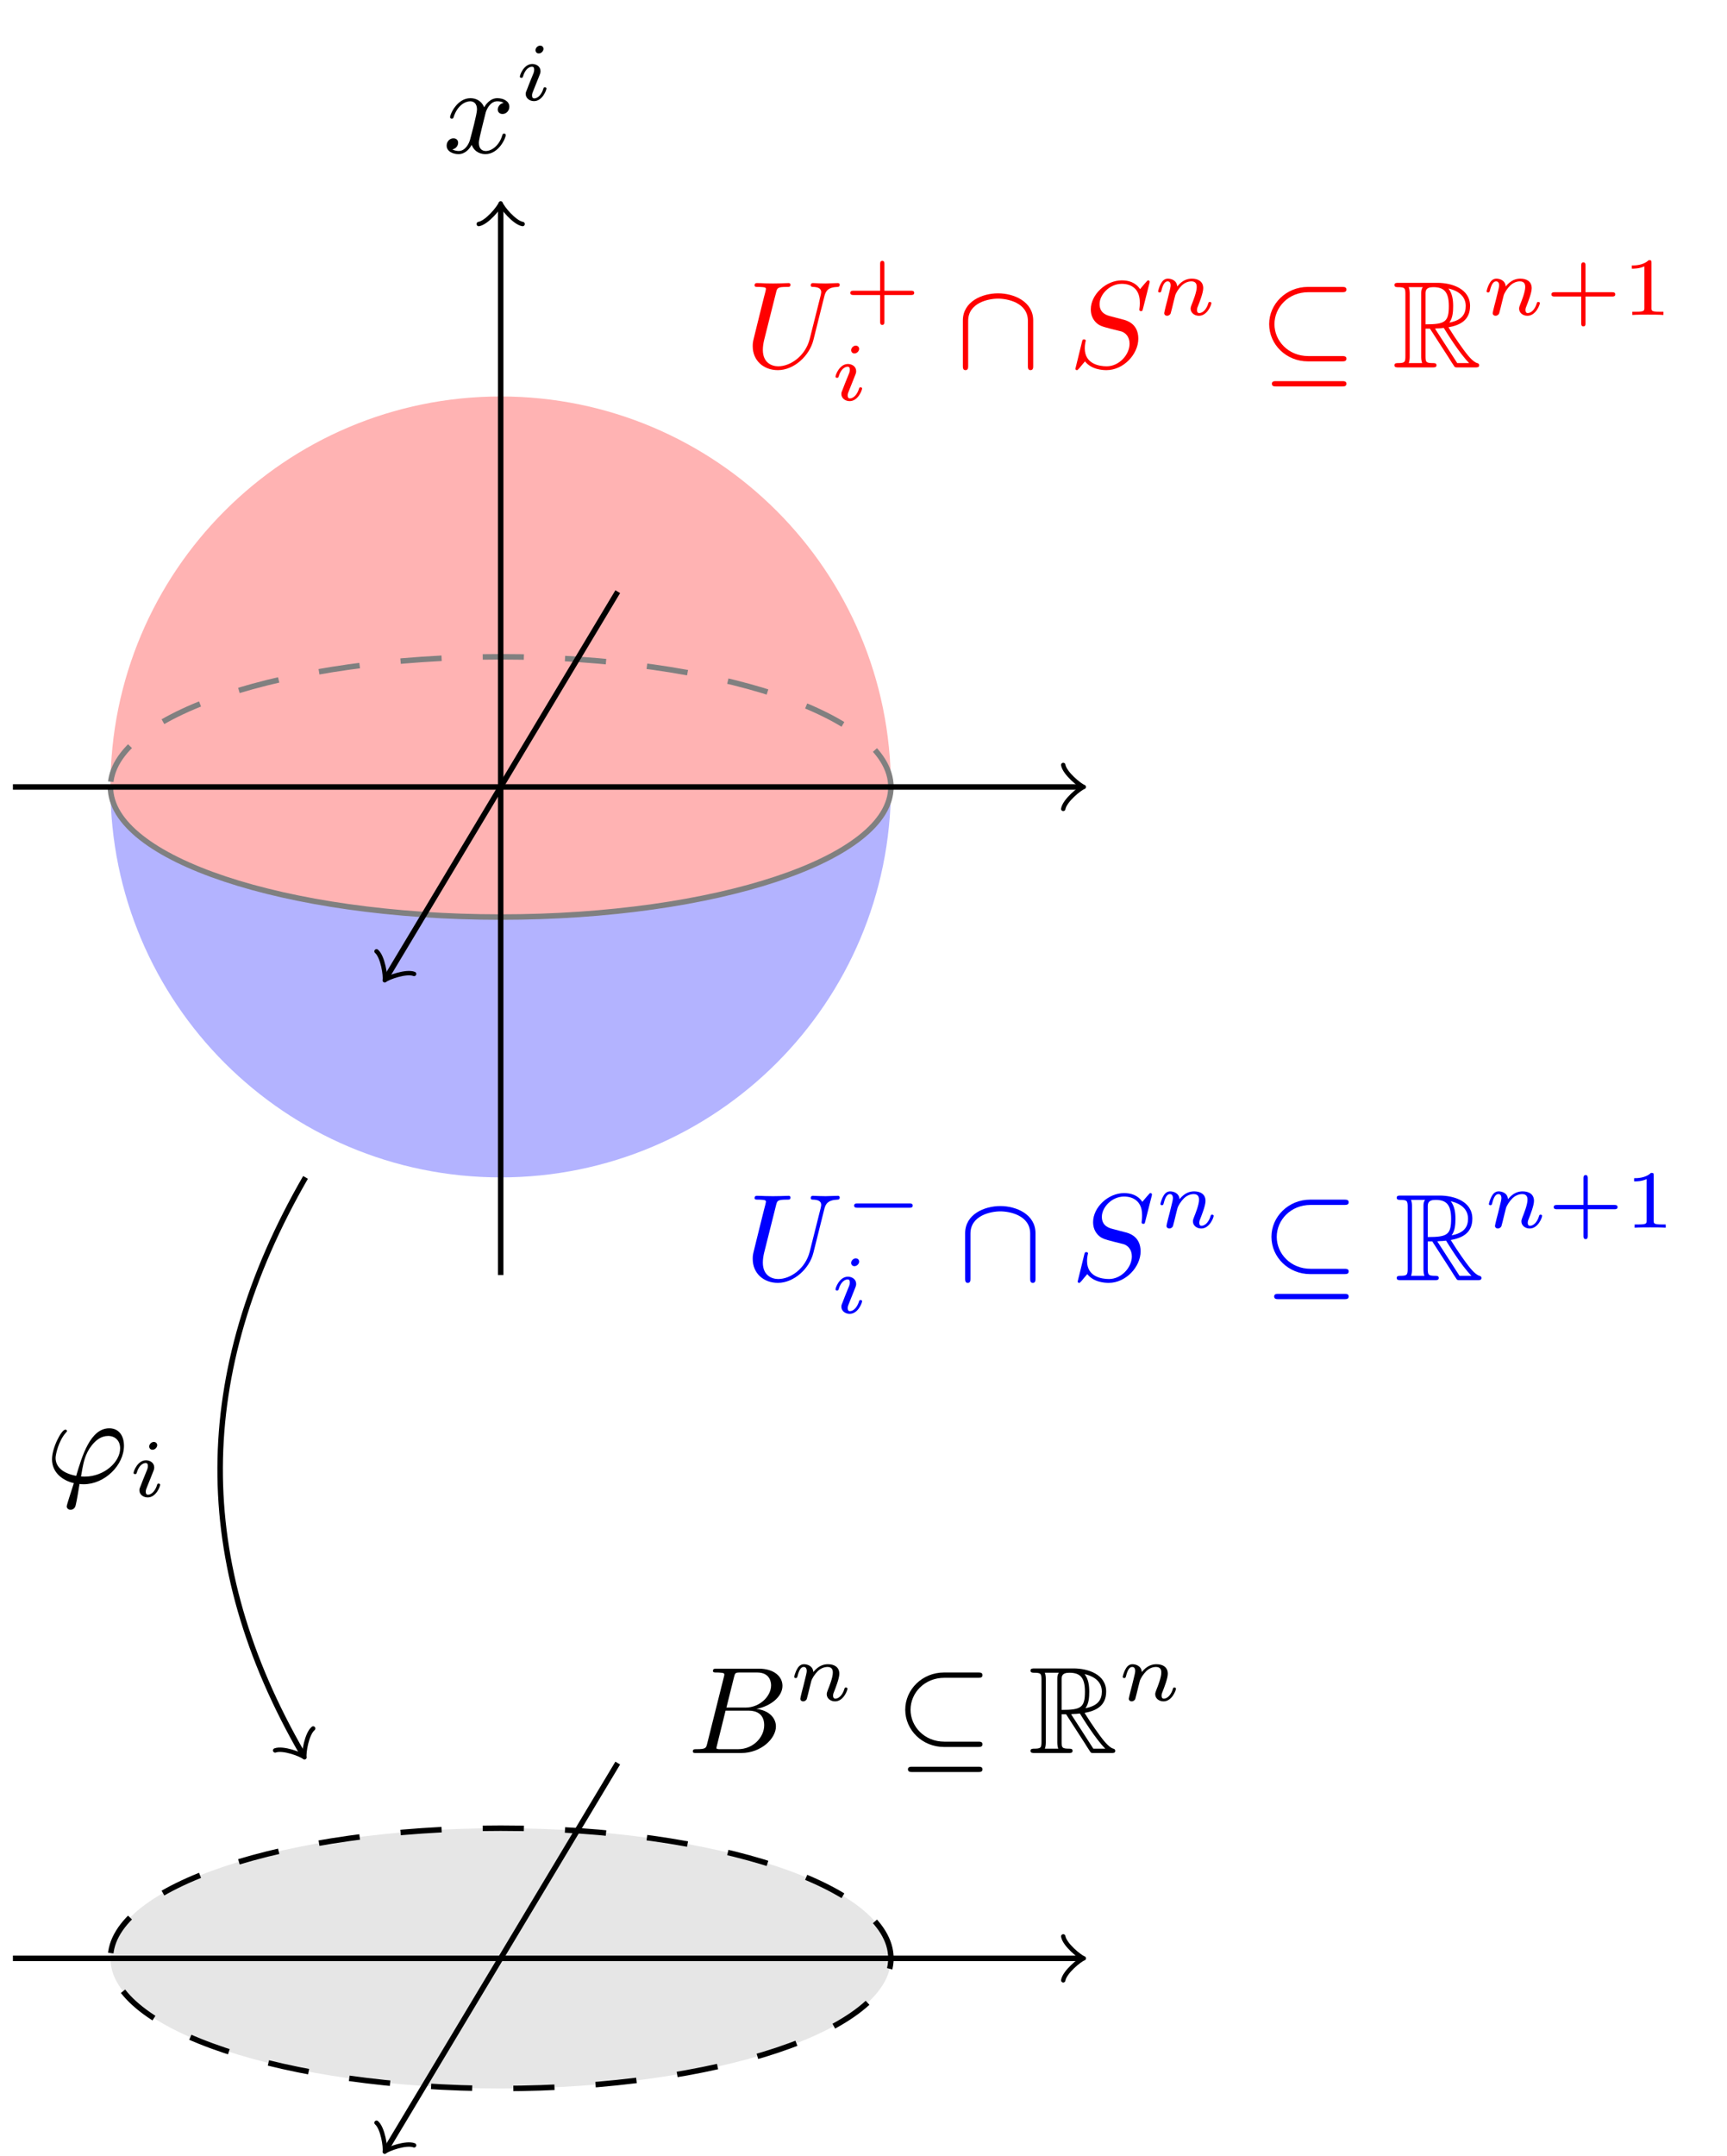 <?xml version='1.0' encoding='UTF-8'?>
<!-- This file was generated by dvisvgm 2.11.1 -->
<svg version='1.1' xmlns='http://www.w3.org/2000/svg' xmlns:xlink='http://www.w3.org/1999/xlink' width='125.456pt' height='156.541pt' viewBox='0 -156.541 125.456 156.541'>
<g id='page1'>
<g transform='matrix(1 0 0 -1 0 0)'>
<path d='M64.719 99.41C64.719 94.195 52.027 89.965 36.371 89.965C20.715 89.965 8.023 94.195 8.023 99.41C8.023 115.066 20.715 127.758 36.371 127.758C52.027 127.758 64.719 115.066 64.719 99.41' fill='#ffb3b3'/>
<path d='M64.719 99.41C64.719 94.195 52.027 89.965 36.371 89.965C20.715 89.965 8.023 94.195 8.023 99.41C8.023 83.758 20.715 71.066 36.371 71.066C52.027 71.066 64.719 83.758 64.719 99.41' fill='#b3b3ff'/>
<path d='M64.719 99.41C64.719 104.629 52.027 108.859 36.371 108.859C20.715 108.859 8.023 104.629 8.023 99.41' stroke='#808080' fill='none' stroke-width='.399' stroke-miterlimit='10' stroke-dasharray='2.989,2.989'/>
<path d='M64.719 99.41C64.719 94.195 52.027 89.965 36.371 89.965C20.715 89.965 8.023 94.195 8.023 99.41' stroke='#808080' fill='none' stroke-width='.399' stroke-miterlimit='10'/>
<path d='M.938 99.41H78.434' stroke='#000' fill='none' stroke-width='.399' stroke-miterlimit='10'/>
<path d='M77.238 101.008C77.336 100.41 78.434 99.512 78.73 99.41C78.434 99.312 77.336 98.414 77.238 97.816' stroke='#000' fill='none' stroke-width='.319' stroke-miterlimit='10' stroke-linecap='round' stroke-linejoin='round'/>
<path d='M36.371 63.977V141.473' stroke='#000' fill='none' stroke-width='.399' stroke-miterlimit='10'/>
<path d='M34.777 140.277C35.375 140.379 36.27 141.473 36.371 141.774C36.469 141.473 37.367 140.379 37.965 140.277' stroke='#000' fill='none' stroke-width='.319' stroke-miterlimit='10' stroke-linecap='round' stroke-linejoin='round'/>
<path d='M36.588 149.073C36.256 149.01 36.157 148.723 36.157 148.589C36.157 148.418 36.283 148.266 36.507 148.266C36.758 148.266 37 148.481 37 148.795C37 149.207 36.552 149.413 36.13 149.413C35.593 149.413 35.279 148.938 35.171 148.75C35.001 149.189 34.606 149.413 34.176 149.413C33.217 149.413 32.697 148.266 32.697 148.033C32.697 147.952 32.76 147.925 32.822 147.925C32.903 147.925 32.93 147.97 32.948 148.024C33.226 148.911 33.818 149.189 34.158 149.189C34.418 149.189 34.651 149.019 34.651 148.598C34.651 148.275 34.266 146.841 34.149 146.41C34.078 146.132 33.809 145.577 33.315 145.577C33.136 145.577 32.948 145.639 32.858 145.693C33.1 145.738 33.28 145.944 33.28 146.177C33.28 146.401 33.109 146.5 32.939 146.5C32.679 146.5 32.446 146.276 32.446 145.971C32.446 145.532 32.93 145.352 33.307 145.352C33.826 145.352 34.131 145.783 34.266 146.025C34.49 145.433 35.019 145.352 35.261 145.352C36.229 145.352 36.74 146.518 36.74 146.733C36.74 146.778 36.713 146.841 36.624 146.841C36.525 146.841 36.516 146.805 36.471 146.67C36.274 146.025 35.754 145.577 35.288 145.577C35.028 145.577 34.786 145.738 34.786 146.168C34.786 146.365 34.911 146.858 34.992 147.199C35.028 147.36 35.27 148.329 35.288 148.391C35.395 148.714 35.664 149.189 36.121 149.189C36.283 149.189 36.453 149.163 36.588 149.073Z'/>
<path d='M39.481 152.991C39.481 153.134 39.373 153.23 39.235 153.23C39.074 153.23 38.901 153.074 38.901 152.901C38.901 152.752 39.008 152.662 39.14 152.662C39.331 152.662 39.481 152.841 39.481 152.991ZM39.122 150.904C39.146 150.964 39.2 151.108 39.223 151.161C39.241 151.215 39.265 151.275 39.265 151.377C39.265 151.711 38.966 151.897 38.667 151.897C38.057 151.897 37.765 151.108 37.765 150.976C37.765 150.946 37.789 150.892 37.872 150.892C37.956 150.892 37.974 150.928 37.992 150.982C38.159 151.562 38.476 151.699 38.643 151.699C38.763 151.699 38.805 151.622 38.805 151.484C38.805 151.364 38.769 151.275 38.757 151.233L38.446 150.468C38.374 150.294 38.374 150.282 38.297 150.079C38.219 149.9 38.189 149.822 38.189 149.72C38.189 149.415 38.464 149.2 38.793 149.2C39.397 149.2 39.696 149.989 39.696 150.121C39.696 150.133 39.69 150.205 39.582 150.205C39.498 150.205 39.492 150.175 39.457 150.061C39.361 149.756 39.116 149.398 38.811 149.398C38.703 149.398 38.649 149.469 38.649 149.613C38.649 149.732 38.685 149.822 38.763 150.007L39.122 150.904Z'/>
<path d='M44.875 113.586L28.102 85.633' stroke='#000' fill='none' stroke-width='.399' stroke-miterlimit='10'/>
<path d='M30.082 85.836C29.52 86.059 28.188 85.582 27.949 85.375C28.016 85.684 27.813 87.082 27.352 87.477' stroke='#000' fill='none' stroke-width='.319' stroke-miterlimit='10' stroke-linecap='round' stroke-linejoin='round'/>
<path d='M59.88 135.022C59.97 135.398 60.14 135.685 60.84 135.712C60.893 135.712 61.001 135.721 61.001 135.874C61.001 135.945 60.947 135.99 60.875 135.99C60.678 135.99 60.176 135.963 59.979 135.963C59.755 135.963 59.737 135.963 59.522 135.972C59.378 135.972 59.19 135.99 59.055 135.99C59.02 135.99 58.894 135.99 58.894 135.829C58.894 135.712 59.002 135.712 59.055 135.712C59.396 135.703 59.656 135.622 59.656 135.327C59.656 135.282 59.629 135.156 59.629 135.147L58.822 131.938C58.509 130.701 57.424 129.948 56.536 129.948C56.079 129.948 55.416 130.19 55.416 131.14C55.416 131.373 55.452 131.606 55.505 131.839L56.375 135.3C56.456 135.64 56.483 135.712 57.182 135.712C57.325 135.712 57.424 135.712 57.424 135.874C57.424 135.954 57.361 135.99 57.289 135.99L56.725 135.972C56.456 135.963 56.438 135.963 56.151 135.963C55.864 135.963 55.846 135.963 55.577 135.972C55.398 135.981 55.165 135.99 54.994 135.99C54.94 135.99 54.815 135.99 54.815 135.829C54.815 135.712 54.905 135.712 55.084 135.712C55.12 135.712 55.281 135.712 55.425 135.694C55.595 135.676 55.64 135.649 55.64 135.56C55.64 135.506 55.559 135.183 55.505 134.995L55.308 134.206C55.227 133.856 54.797 132.171 54.761 131.992C54.69 131.705 54.68 131.606 54.68 131.409C54.68 130.369 55.46 129.67 56.51 129.67C57.675 129.67 58.805 130.701 59.091 131.866L59.88 135.022Z' fill='#f00'/>
<path d='M64.247 135.124H66.177C66.261 135.124 66.411 135.124 66.411 135.28C66.411 135.435 66.261 135.435 66.177 135.435H64.247V137.372C64.247 137.456 64.247 137.605 64.091 137.605C63.936 137.605 63.936 137.456 63.936 137.372V135.435H62.005C61.921 135.435 61.771 135.435 61.771 135.28C61.771 135.124 61.921 135.124 62.005 135.124H63.936V133.187C63.936 133.103 63.936 132.954 64.091 132.954C64.247 132.954 64.247 133.103 64.247 133.187V135.124Z' fill='#f00'/>
<path d='M62.411 131.211C62.411 131.354 62.303 131.45 62.165 131.45C62.004 131.45 61.831 131.294 61.831 131.121C61.831 130.972 61.938 130.882 62.07 130.882C62.261 130.882 62.411 131.061 62.411 131.211ZM62.052 129.124C62.076 129.184 62.13 129.328 62.153 129.381C62.171 129.435 62.195 129.495 62.195 129.597C62.195 129.931 61.896 130.117 61.597 130.117C60.987 130.117 60.695 129.328 60.695 129.196C60.695 129.166 60.719 129.112 60.802 129.112C60.886 129.112 60.904 129.148 60.922 129.202C61.089 129.782 61.406 129.919 61.573 129.919C61.693 129.919 61.735 129.842 61.735 129.704C61.735 129.584 61.699 129.495 61.687 129.453L61.376 128.688C61.304 128.514 61.304 128.502 61.227 128.299C61.149 128.12 61.119 128.042 61.119 127.94C61.119 127.635 61.394 127.42 61.723 127.42C62.327 127.42 62.626 128.209 62.626 128.341C62.626 128.353 62.62 128.425 62.512 128.425C62.428 128.425 62.422 128.395 62.387 128.281C62.291 127.976 62.046 127.618 61.741 127.618C61.633 127.618 61.579 127.689 61.579 127.833C61.579 127.952 61.615 128.042 61.693 128.227L62.052 129.124Z' fill='#f00'/>
<path d='M75.056 133.274C75.056 134.645 73.666 135.246 72.501 135.246S69.946 134.645 69.946 133.274V130.001C69.946 129.849 69.946 129.67 70.134 129.67C70.332 129.67 70.332 129.84 70.332 130.001V133.247C70.332 134.555 71.793 134.86 72.501 134.86C73.2 134.86 74.67 134.565 74.67 133.247V130.001C74.67 129.849 74.67 129.67 74.859 129.67C75.056 129.67 75.056 129.84 75.056 130.001V133.274Z' fill='#f00'/>
<path d='M83.49 135.945C83.517 136.044 83.517 136.062 83.517 136.089C83.517 136.098 83.508 136.187 83.409 136.187C83.365 136.187 83.355 136.178 83.248 136.053C83.122 135.918 83.23 136.035 82.818 135.551C82.486 136.053 81.966 136.187 81.491 136.187C80.335 136.187 79.241 135.156 79.241 134.08C79.241 133.713 79.357 133.408 79.59 133.157C79.85 132.888 80.075 132.834 80.72 132.664L81.473 132.476C81.76 132.377 82.056 132.099 82.056 131.588C82.056 130.79 81.294 129.948 80.397 129.948C79.868 129.948 78.801 130.109 78.801 131.257C78.801 131.337 78.801 131.472 78.855 131.741C78.873 131.776 78.873 131.794 78.873 131.803C78.873 131.839 78.855 131.902 78.748 131.902S78.631 131.857 78.595 131.705L78.12 129.768C78.12 129.715 78.165 129.67 78.228 129.67C78.272 129.67 78.281 129.679 78.398 129.804C78.452 129.867 78.712 130.19 78.819 130.306C79.285 129.706 80.11 129.67 80.379 129.67C81.616 129.67 82.692 130.826 82.692 131.956C82.692 133.067 81.814 133.292 81.536 133.354L80.72 133.57C80.424 133.641 79.877 133.785 79.877 134.466C79.877 135.147 80.595 135.936 81.491 135.936C81.85 135.936 82.199 135.838 82.45 135.587C82.791 135.255 82.8 134.771 82.8 134.538C82.8 134.242 82.764 134.143 82.764 134.071C82.764 134 82.8 133.955 82.889 133.955C82.988 133.955 82.988 133.973 83.033 134.143L83.49 135.945Z' fill='#f00'/>
<path d='M85.518 135.744C85.488 136.199 85.069 136.313 84.842 136.313C84.615 136.313 84.459 136.175 84.352 135.984C84.203 135.738 84.131 135.422 84.131 135.398C84.131 135.332 84.184 135.308 84.238 135.308C84.334 135.308 84.34 135.35 84.37 135.446C84.489 135.924 84.633 136.115 84.824 136.115C85.039 136.115 85.039 135.87 85.039 135.81C85.039 135.715 84.98 135.476 84.938 135.308C84.896 135.147 84.836 134.902 84.806 134.77C84.764 134.621 84.728 134.465 84.687 134.316C84.645 134.148 84.573 133.849 84.573 133.813C84.573 133.682 84.675 133.616 84.782 133.616C84.89 133.616 84.992 133.688 85.039 133.778C85.051 133.813 85.105 134.023 85.135 134.142L85.267 134.68C85.308 134.836 85.332 134.944 85.368 135.081C85.422 135.284 85.631 135.601 85.853 135.822C85.972 135.936 86.229 136.115 86.552 136.115C86.935 136.115 86.935 135.81 86.935 135.697C86.935 135.344 86.678 134.704 86.57 134.435C86.534 134.333 86.492 134.238 86.492 134.136C86.492 133.831 86.767 133.616 87.096 133.616C87.7 133.616 87.999 134.405 87.999 134.537C87.999 134.549 87.993 134.621 87.885 134.621C87.802 134.621 87.796 134.591 87.76 134.477C87.664 134.16 87.419 133.813 87.114 133.813C87 133.813 86.953 133.903 86.953 134.029C86.953 134.148 86.994 134.25 87.048 134.375C87.138 134.608 87.407 135.284 87.407 135.619C87.407 136.109 87.036 136.313 86.582 136.313C86.283 136.313 85.9 136.217 85.518 135.744Z' fill='#f00'/>
<path d='M97.476 135.327C97.638 135.327 97.808 135.327 97.808 135.524C97.808 135.712 97.629 135.712 97.476 135.712H95.011C93.433 135.712 92.196 134.475 92.196 133.014C92.196 131.516 93.451 130.306 95.011 130.306H97.476C97.638 130.306 97.808 130.306 97.808 130.504C97.808 130.692 97.629 130.692 97.476 130.692H95.038C93.586 130.692 92.582 131.794 92.582 133.005C92.582 134.242 93.603 135.327 95.038 135.327H97.476ZM92.716 128.872C92.582 128.872 92.393 128.872 92.393 128.684C92.393 128.486 92.573 128.486 92.716 128.486H97.476C97.638 128.486 97.808 128.486 97.808 128.684C97.808 128.872 97.629 128.872 97.476 128.872H92.716Z' fill='#f00'/>
<path d='M103.555 132.682H103.877L105.222 130.602C105.312 130.459 105.527 130.109 105.625 129.975C105.688 129.867 105.715 129.867 105.921 129.867H107.159C107.32 129.867 107.454 129.867 107.454 130.028C107.454 130.1 107.4 130.163 107.32 130.181C106.988 130.253 106.549 130.844 106.334 131.131C106.271 131.221 105.823 131.812 105.222 132.78C106.02 132.924 106.791 133.264 106.791 134.331C106.791 135.578 105.473 136.008 104.415 136.008H101.6C101.439 136.008 101.295 136.008 101.295 135.846C101.295 135.694 101.466 135.694 101.538 135.694C102.049 135.694 102.093 135.631 102.093 135.183V130.692C102.093 130.244 102.049 130.181 101.538 130.181C101.466 130.181 101.295 130.181 101.295 130.028C101.295 129.867 101.439 129.867 101.6 129.867H104.057C104.218 129.867 104.352 129.867 104.352 130.028C104.352 130.181 104.2 130.181 104.101 130.181C103.59 130.181 103.555 130.253 103.555 130.692V132.682ZM105.285 133.121C105.536 133.453 105.563 133.928 105.563 134.323C105.563 134.753 105.509 135.228 105.222 135.595C105.59 135.515 106.477 135.237 106.477 134.331C106.477 133.749 106.208 133.292 105.285 133.121ZM103.555 135.21C103.555 135.398 103.555 135.694 104.11 135.694C104.872 135.694 105.249 135.38 105.249 134.323C105.249 133.166 104.971 132.996 103.555 132.996V135.21ZM102.335 130.181C102.407 130.342 102.407 130.593 102.407 130.674V135.201C102.407 135.291 102.407 135.533 102.335 135.694H103.357C103.241 135.551 103.241 135.371 103.241 135.237V130.674C103.241 130.584 103.241 130.342 103.313 130.181H102.335ZM104.245 132.682C104.308 132.691 104.344 132.7 104.415 132.7C104.55 132.7 104.747 132.718 104.881 132.736C105.016 132.52 105.984 130.925 106.728 130.181H105.859L104.245 132.682Z' fill='#f00'/>
<path d='M109.38 135.744C109.35 136.199 108.931 136.313 108.704 136.313C108.477 136.313 108.321 136.175 108.214 135.984C108.065 135.738 107.993 135.422 107.993 135.398C107.993 135.332 108.046 135.308 108.1 135.308C108.196 135.308 108.202 135.35 108.232 135.446C108.351 135.924 108.495 136.115 108.686 136.115C108.901 136.115 108.901 135.87 108.901 135.81C108.901 135.715 108.842 135.476 108.8 135.308C108.758 135.147 108.698 134.902 108.668 134.77C108.626 134.621 108.591 134.465 108.549 134.316C108.507 134.148 108.435 133.849 108.435 133.813C108.435 133.682 108.537 133.616 108.644 133.616C108.752 133.616 108.854 133.688 108.901 133.778C108.913 133.813 108.967 134.023 108.997 134.142L109.129 134.68C109.171 134.836 109.194 134.944 109.23 135.081C109.284 135.284 109.493 135.601 109.715 135.822C109.834 135.936 110.091 136.115 110.414 136.115C110.797 136.115 110.797 135.81 110.797 135.697C110.797 135.344 110.54 134.704 110.432 134.435C110.396 134.333 110.354 134.238 110.354 134.136C110.354 133.831 110.629 133.616 110.958 133.616C111.562 133.616 111.861 134.405 111.861 134.537C111.861 134.549 111.855 134.621 111.747 134.621C111.664 134.621 111.658 134.591 111.622 134.477C111.526 134.16 111.281 133.813 110.976 133.813C110.862 133.813 110.815 133.903 110.815 134.029C110.815 134.148 110.856 134.25 110.91 134.375C111 134.608 111.269 135.284 111.269 135.619C111.269 136.109 110.898 136.313 110.444 136.313C110.145 136.313 109.762 136.217 109.38 135.744Z' fill='#f00'/>
<path d='M115.177 135.015H117.107C117.191 135.015 117.341 135.015 117.341 135.171C117.341 135.326 117.191 135.326 117.107 135.326H115.177V137.263C115.177 137.347 115.177 137.496 115.021 137.496C114.866 137.496 114.866 137.347 114.866 137.263V135.326H112.935C112.851 135.326 112.701 135.326 112.701 135.171C112.701 135.015 112.851 135.015 112.935 135.015H114.866V133.078C114.866 132.994 114.866 132.845 115.021 132.845C115.177 132.845 115.177 132.994 115.177 133.078V135.015ZM119.965 137.472C119.965 137.652 119.942 137.652 119.762 137.652C119.368 137.269 118.758 137.269 118.543 137.269V137.036C118.698 137.036 119.093 137.036 119.451 137.203V134.184C119.451 133.987 119.451 133.909 118.835 133.909H118.579V133.676C118.907 133.7 119.374 133.7 119.709 133.7C120.043 133.7 120.51 133.7 120.838 133.676V133.909H120.581C119.965 133.909 119.965 133.987 119.965 134.184V137.472Z' fill='#f00'/>
<path d='M59.88 68.761C59.97 69.137 60.14 69.424 60.84 69.451C60.893 69.451 61.001 69.46 61.001 69.613C61.001 69.684 60.947 69.729 60.875 69.729C60.678 69.729 60.176 69.702 59.979 69.702C59.755 69.702 59.737 69.702 59.522 69.711C59.378 69.711 59.19 69.729 59.055 69.729C59.02 69.729 58.894 69.729 58.894 69.568C58.894 69.451 59.002 69.451 59.055 69.451C59.396 69.442 59.656 69.361 59.656 69.066C59.656 69.021 59.629 68.895 59.629 68.886L58.822 65.677C58.509 64.44 57.424 63.687 56.536 63.687C56.079 63.687 55.416 63.929 55.416 64.879C55.416 65.112 55.452 65.345 55.505 65.578L56.375 69.039C56.456 69.379 56.483 69.451 57.182 69.451C57.325 69.451 57.424 69.451 57.424 69.613C57.424 69.693 57.361 69.729 57.289 69.729L56.725 69.711C56.456 69.702 56.438 69.702 56.151 69.702C55.864 69.702 55.846 69.702 55.577 69.711C55.398 69.72 55.165 69.729 54.994 69.729C54.94 69.729 54.815 69.729 54.815 69.568C54.815 69.451 54.905 69.451 55.084 69.451C55.12 69.451 55.281 69.451 55.425 69.433C55.595 69.415 55.64 69.388 55.64 69.298C55.64 69.245 55.559 68.922 55.505 68.734L55.308 67.945C55.227 67.595 54.797 65.91 54.761 65.731C54.69 65.444 54.68 65.345 54.68 65.148C54.68 64.108 55.46 63.409 56.51 63.409C57.675 63.409 58.805 64.44 59.091 65.605L59.88 68.761Z' fill='#00f'/>
<path d='M66.058 68.863C66.154 68.863 66.303 68.863 66.303 69.019C66.303 69.174 66.154 69.174 66.058 69.174H62.292C62.196 69.174 62.046 69.174 62.046 69.019C62.046 68.863 62.196 68.863 62.292 68.863H66.058Z' fill='#00f'/>
<path d='M62.411 64.95C62.411 65.093 62.303 65.189 62.165 65.189C62.004 65.189 61.831 65.033 61.831 64.86C61.831 64.711 61.938 64.621 62.07 64.621C62.261 64.621 62.411 64.8 62.411 64.95ZM62.052 62.863C62.076 62.923 62.13 63.066 62.153 63.12C62.171 63.174 62.195 63.234 62.195 63.336C62.195 63.67 61.896 63.856 61.597 63.856C60.987 63.856 60.695 63.066 60.695 62.935C60.695 62.905 60.719 62.851 60.802 62.851C60.886 62.851 60.904 62.887 60.922 62.941C61.089 63.521 61.406 63.658 61.573 63.658C61.693 63.658 61.735 63.581 61.735 63.443C61.735 63.323 61.699 63.234 61.687 63.192L61.376 62.427C61.304 62.253 61.304 62.241 61.227 62.038C61.149 61.859 61.119 61.781 61.119 61.679C61.119 61.374 61.394 61.159 61.723 61.159C62.327 61.159 62.626 61.948 62.626 62.08C62.626 62.092 62.62 62.164 62.512 62.164C62.428 62.164 62.422 62.134 62.387 62.02C62.291 61.715 62.046 61.356 61.741 61.356C61.633 61.356 61.579 61.428 61.579 61.572C61.579 61.691 61.615 61.781 61.693 61.966L62.052 62.863Z' fill='#00f'/>
<path d='M75.222 67.013C75.222 68.384 73.832 68.985 72.667 68.985S70.112 68.384 70.112 67.013V63.74C70.112 63.588 70.112 63.409 70.3 63.409C70.498 63.409 70.498 63.579 70.498 63.74V66.986C70.498 68.294 71.959 68.599 72.667 68.599C73.366 68.599 74.836 68.303 74.836 66.986V63.74C74.836 63.588 74.836 63.409 75.025 63.409C75.222 63.409 75.222 63.579 75.222 63.74V67.013Z' fill='#00f'/>
<path d='M83.656 69.684C83.683 69.783 83.683 69.801 83.683 69.828C83.683 69.837 83.674 69.926 83.575 69.926C83.531 69.926 83.521 69.917 83.414 69.792C83.288 69.657 83.396 69.774 82.984 69.29C82.652 69.792 82.132 69.926 81.657 69.926C80.501 69.926 79.407 68.895 79.407 67.819C79.407 67.452 79.523 67.147 79.756 66.896C80.016 66.627 80.24 66.573 80.886 66.403L81.639 66.215C81.926 66.116 82.222 65.838 82.222 65.327C82.222 64.529 81.46 63.687 80.563 63.687C80.034 63.687 78.967 63.848 78.967 64.996C78.967 65.076 78.967 65.211 79.021 65.48C79.039 65.515 79.039 65.533 79.039 65.542C79.039 65.578 79.021 65.641 78.914 65.641S78.797 65.596 78.761 65.444L78.286 63.507C78.286 63.453 78.331 63.409 78.394 63.409C78.438 63.409 78.447 63.418 78.564 63.543C78.618 63.606 78.878 63.929 78.985 64.045C79.451 63.445 80.276 63.409 80.545 63.409C81.782 63.409 82.858 64.565 82.858 65.695C82.858 66.806 81.98 67.031 81.702 67.093L80.886 67.308C80.59 67.38 80.043 67.523 80.043 68.205C80.043 68.886 80.76 69.675 81.657 69.675C82.016 69.675 82.365 69.577 82.616 69.326C82.957 68.994 82.966 68.51 82.966 68.277C82.966 67.981 82.93 67.882 82.93 67.81C82.93 67.739 82.966 67.694 83.055 67.694C83.154 67.694 83.154 67.712 83.199 67.882L83.656 69.684Z' fill='#00f'/>
<path d='M85.684 69.483C85.654 69.938 85.235 70.052 85.008 70.052C84.781 70.052 84.625 69.914 84.518 69.723C84.369 69.477 84.297 69.161 84.297 69.137C84.297 69.071 84.35 69.047 84.404 69.047C84.5 69.047 84.506 69.089 84.536 69.185C84.655 69.663 84.799 69.854 84.99 69.854C85.205 69.854 85.205 69.609 85.205 69.549C85.205 69.454 85.146 69.215 85.104 69.047C85.062 68.886 85.002 68.641 84.972 68.509C84.93 68.36 84.895 68.204 84.853 68.055C84.811 67.887 84.739 67.588 84.739 67.552C84.739 67.421 84.841 67.355 84.948 67.355C85.056 67.355 85.158 67.427 85.205 67.517C85.217 67.552 85.271 67.762 85.301 67.881L85.433 68.419C85.475 68.575 85.498 68.682 85.534 68.82C85.588 69.023 85.797 69.34 86.019 69.561C86.138 69.675 86.395 69.854 86.718 69.854C87.101 69.854 87.101 69.549 87.101 69.436C87.101 69.083 86.844 68.443 86.736 68.174C86.7 68.072 86.658 67.977 86.658 67.875C86.658 67.57 86.933 67.355 87.262 67.355C87.866 67.355 88.165 68.144 88.165 68.276C88.165 68.288 88.159 68.36 88.051 68.36C87.968 68.36 87.962 68.33 87.926 68.216C87.83 67.899 87.585 67.552 87.28 67.552C87.166 67.552 87.119 67.642 87.119 67.768C87.119 67.887 87.16 67.989 87.214 68.114C87.304 68.347 87.573 69.023 87.573 69.358C87.573 69.848 87.202 70.052 86.748 70.052C86.449 70.052 86.066 69.956 85.684 69.483Z' fill='#00f'/>
<path d='M97.642 69.066C97.803 69.066 97.974 69.066 97.974 69.263C97.974 69.451 97.795 69.451 97.642 69.451H95.177C93.599 69.451 92.362 68.214 92.362 66.753C92.362 65.255 93.617 64.045 95.177 64.045H97.642C97.803 64.045 97.974 64.045 97.974 64.243C97.974 64.431 97.795 64.431 97.642 64.431H95.204C93.752 64.431 92.748 65.533 92.748 66.744C92.748 67.981 93.769 69.066 95.204 69.066H97.642ZM92.882 62.611C92.748 62.611 92.559 62.611 92.559 62.423C92.559 62.225 92.738 62.225 92.882 62.225H97.642C97.803 62.225 97.974 62.225 97.974 62.423C97.974 62.611 97.795 62.611 97.642 62.611H92.882Z' fill='#00f'/>
<path d='M103.72 66.421H104.043L105.388 64.341C105.478 64.198 105.693 63.848 105.791 63.713C105.854 63.606 105.881 63.606 106.087 63.606H107.325C107.486 63.606 107.62 63.606 107.62 63.767C107.62 63.839 107.566 63.902 107.486 63.92C107.154 63.992 106.715 64.583 106.5 64.87C106.437 64.96 105.989 65.551 105.388 66.519C106.186 66.663 106.957 67.003 106.957 68.07C106.957 69.317 105.639 69.747 104.581 69.747H101.766C101.605 69.747 101.461 69.747 101.461 69.585C101.461 69.433 101.632 69.433 101.704 69.433C102.215 69.433 102.259 69.37 102.259 68.922V64.431C102.259 63.983 102.215 63.92 101.704 63.92C101.632 63.92 101.461 63.92 101.461 63.767C101.461 63.606 101.605 63.606 101.766 63.606H104.223C104.384 63.606 104.518 63.606 104.518 63.767C104.518 63.92 104.366 63.92 104.267 63.92C103.756 63.92 103.72 63.992 103.72 64.431V66.421ZM105.451 66.86C105.702 67.192 105.729 67.667 105.729 68.062C105.729 68.492 105.675 68.967 105.388 69.334C105.755 69.254 106.643 68.976 106.643 68.07C106.643 67.488 106.374 67.031 105.451 66.86ZM103.72 68.949C103.72 69.137 103.72 69.433 104.276 69.433C105.038 69.433 105.415 69.119 105.415 68.062C105.415 66.905 105.137 66.735 103.72 66.735V68.949ZM102.501 63.92C102.573 64.081 102.573 64.332 102.573 64.413V68.94C102.573 69.03 102.573 69.272 102.501 69.433H103.523C103.407 69.29 103.407 69.11 103.407 68.976V64.413C103.407 64.323 103.407 64.081 103.479 63.92H102.501ZM104.411 66.421C104.474 66.43 104.51 66.439 104.581 66.439C104.715 66.439 104.913 66.457 105.047 66.475C105.182 66.259 106.15 64.664 106.894 63.92H106.025L104.411 66.421Z' fill='#00f'/>
<path d='M109.546 69.483C109.516 69.938 109.097 70.052 108.87 70.052C108.643 70.052 108.487 69.914 108.38 69.723C108.231 69.477 108.159 69.161 108.159 69.137C108.159 69.071 108.212 69.047 108.266 69.047C108.362 69.047 108.368 69.089 108.398 69.185C108.517 69.663 108.661 69.854 108.852 69.854C109.067 69.854 109.067 69.609 109.067 69.549C109.067 69.454 109.008 69.215 108.966 69.047C108.924 68.886 108.864 68.641 108.834 68.509C108.792 68.36 108.756 68.204 108.715 68.055C108.673 67.887 108.601 67.588 108.601 67.552C108.601 67.421 108.703 67.355 108.81 67.355C108.918 67.355 109.02 67.427 109.067 67.517C109.079 67.552 109.133 67.762 109.163 67.881L109.295 68.419C109.336 68.575 109.36 68.682 109.396 68.82C109.45 69.023 109.659 69.34 109.881 69.561C110 69.675 110.257 69.854 110.58 69.854C110.963 69.854 110.963 69.549 110.963 69.436C110.963 69.083 110.706 68.443 110.598 68.174C110.562 68.072 110.52 67.977 110.52 67.875C110.52 67.57 110.795 67.355 111.124 67.355C111.728 67.355 112.027 68.144 112.027 68.276C112.027 68.288 112.021 68.36 111.913 68.36C111.83 68.36 111.824 68.33 111.788 68.216C111.692 67.899 111.447 67.552 111.142 67.552C111.028 67.552 110.981 67.642 110.981 67.768C110.981 67.887 111.022 67.989 111.076 68.114C111.166 68.347 111.435 69.023 111.435 69.358C111.435 69.848 111.064 70.052 110.61 70.052C110.311 70.052 109.928 69.956 109.546 69.483Z' fill='#00f'/>
<path d='M115.342 68.754H117.273C117.357 68.754 117.507 68.754 117.507 68.91C117.507 69.065 117.357 69.065 117.273 69.065H115.342V71.002C115.342 71.086 115.342 71.235 115.187 71.235C115.032 71.235 115.032 71.086 115.032 71.002V69.065H113.101C113.017 69.065 112.867 69.065 112.867 68.91C112.867 68.754 113.017 68.754 113.101 68.754H115.032V66.817C115.032 66.733 115.032 66.584 115.187 66.584C115.342 66.584 115.342 66.733 115.342 66.817V68.754ZM120.131 71.211C120.131 71.391 120.108 71.391 119.928 71.391C119.534 71.008 118.924 71.008 118.709 71.008V70.775C118.864 70.775 119.259 70.775 119.617 70.942V67.923C119.617 67.726 119.617 67.648 119.001 67.648H118.745V67.415C119.073 67.439 119.54 67.439 119.875 67.439C120.209 67.439 120.675 67.439 121.004 67.415V67.648H120.747C120.131 67.648 120.131 67.726 120.131 67.923V71.211Z' fill='#00f'/>
<path d='M64.719 14.371C64.719 19.59 52.027 23.82 36.371 23.82C20.715 23.82 8.023 19.59 8.023 14.371C8.023 9.152 20.715 4.922 36.371 4.922C52.027 4.922 64.719 9.152 64.719 14.371Z' fill='#e6e6e6'/>
<path d='M64.719 14.371C64.719 19.59 52.027 23.82 36.371 23.82C20.715 23.82 8.023 19.59 8.023 14.371C8.023 9.152 20.715 4.922 36.371 4.922C52.027 4.922 64.719 9.152 64.719 14.371Z' stroke='#000' fill='none' stroke-width='.399' stroke-miterlimit='10' stroke-dasharray='2.989,2.989'/>
<path d='M.938 14.371H78.434' stroke='#000' fill='none' stroke-width='.399' stroke-miterlimit='10'/>
<path d='M77.238 15.965C77.336 15.367 78.434 14.473 78.73 14.371C78.434 14.273 77.336 13.375 77.238 12.777' stroke='#000' fill='none' stroke-width='.319' stroke-miterlimit='10' stroke-linecap='round' stroke-linejoin='round'/>
<path d='M44.875 28.547L28.102 .59' stroke='#000' fill='none' stroke-width='.399' stroke-miterlimit='10'/>
<path d='M30.082 .797C29.52 1.02 28.188 .539 27.949 .336C28.016 .641 27.813 2.043 27.352 2.437' stroke='#000' fill='none' stroke-width='.319' stroke-miterlimit='10' stroke-linecap='round' stroke-linejoin='round'/>
<path d='M51.372 29.959C51.292 29.636 51.273 29.556 50.601 29.556C50.431 29.556 50.332 29.556 50.332 29.395C50.332 29.278 50.422 29.278 50.583 29.278H53.847C55.299 29.278 56.366 30.336 56.366 31.205C56.366 31.842 55.837 32.38 54.949 32.478C55.971 32.675 56.841 33.357 56.841 34.155C56.841 34.854 56.195 35.401 55.128 35.401H52.063C51.901 35.401 51.793 35.401 51.793 35.24C51.793 35.123 51.874 35.123 52.063 35.123C52.098 35.123 52.26 35.123 52.403 35.105C52.556 35.087 52.618 35.069 52.618 34.97C52.618 34.926 52.609 34.89 52.583 34.791L51.372 29.959ZM52.771 32.577L53.318 34.773C53.398 35.096 53.416 35.123 53.793 35.123H55.003C55.935 35.123 56.016 34.415 56.016 34.191C56.016 33.393 55.182 32.577 54.169 32.577H52.771ZM52.34 29.556C52.215 29.556 52.197 29.556 52.161 29.565C52.072 29.574 52.045 29.583 52.045 29.645C52.045 29.672 52.045 29.69 52.089 29.852L52.708 32.353H54.393C54.949 32.353 55.514 32.111 55.514 31.295C55.514 30.408 54.698 29.556 53.623 29.556H52.34Z'/>
<path d='M59.083 35.155C59.053 35.61 58.634 35.724 58.407 35.724C58.18 35.724 58.024 35.586 57.917 35.395C57.768 35.149 57.696 34.833 57.696 34.809C57.696 34.743 57.749 34.719 57.803 34.719C57.899 34.719 57.905 34.761 57.935 34.857C58.054 35.335 58.198 35.526 58.389 35.526C58.604 35.526 58.604 35.281 58.604 35.221C58.604 35.126 58.545 34.887 58.503 34.719C58.461 34.558 58.401 34.313 58.371 34.181C58.329 34.032 58.294 33.876 58.252 33.727C58.21 33.559 58.138 33.26 58.138 33.224C58.138 33.093 58.24 33.027 58.347 33.027C58.455 33.027 58.557 33.099 58.604 33.189C58.616 33.224 58.67 33.434 58.7 33.553L58.832 34.091C58.874 34.247 58.897 34.354 58.933 34.492C58.987 34.695 59.196 35.012 59.418 35.233C59.537 35.347 59.794 35.526 60.117 35.526C60.5 35.526 60.5 35.221 60.5 35.108C60.5 34.755 60.243 34.115 60.135 33.846C60.099 33.744 60.057 33.649 60.057 33.547C60.057 33.242 60.332 33.027 60.661 33.027C61.265 33.027 61.564 33.816 61.564 33.948C61.564 33.96 61.558 34.032 61.45 34.032C61.367 34.032 61.361 34.002 61.325 33.888C61.229 33.571 60.984 33.224 60.679 33.224C60.565 33.224 60.518 33.314 60.518 33.44C60.518 33.559 60.559 33.661 60.613 33.786C60.703 34.019 60.972 34.695 60.972 35.03C60.972 35.52 60.601 35.724 60.147 35.724C59.848 35.724 59.465 35.628 59.083 35.155Z'/>
<path d='M71.04 34.738C71.201 34.738 71.372 34.738 71.372 34.935C71.372 35.123 71.193 35.123 71.04 35.123H68.575C66.997 35.123 65.76 33.886 65.76 32.425C65.76 30.927 67.015 29.717 68.575 29.717H71.04C71.201 29.717 71.372 29.717 71.372 29.915C71.372 30.103 71.193 30.103 71.04 30.103H68.602C67.15 30.103 66.146 31.205 66.146 32.416C66.146 33.653 67.167 34.738 68.602 34.738H71.04ZM66.28 28.283C66.146 28.283 65.957 28.283 65.957 28.095C65.957 27.897 66.136 27.897 66.28 27.897H71.04C71.201 27.897 71.372 27.897 71.372 28.095C71.372 28.283 71.193 28.283 71.04 28.283H66.28Z'/>
<path d='M77.12 32.093H77.442L78.787 30.013C78.877 29.87 79.092 29.52 79.19 29.385C79.253 29.278 79.28 29.278 79.486 29.278H80.724C80.885 29.278 81.019 29.278 81.019 29.439C81.019 29.511 80.965 29.574 80.885 29.592C80.553 29.664 80.114 30.255 79.899 30.542C79.836 30.632 79.388 31.223 78.787 32.191C79.585 32.335 80.356 32.675 80.356 33.742C80.356 34.989 79.038 35.419 77.98 35.419H75.165C75.004 35.419 74.86 35.419 74.86 35.257C74.86 35.105 75.031 35.105 75.103 35.105C75.614 35.105 75.658 35.042 75.658 34.594V30.103C75.658 29.655 75.614 29.592 75.103 29.592C75.031 29.592 74.86 29.592 74.86 29.439C74.86 29.278 75.004 29.278 75.165 29.278H77.622C77.783 29.278 77.917 29.278 77.917 29.439C77.917 29.592 77.765 29.592 77.666 29.592C77.155 29.592 77.12 29.664 77.12 30.103V32.093ZM78.85 32.532C79.101 32.864 79.128 33.339 79.128 33.734C79.128 34.164 79.074 34.639 78.787 35.006C79.155 34.926 80.042 34.648 80.042 33.742C80.042 33.16 79.773 32.703 78.85 32.532ZM77.12 34.621C77.12 34.809 77.12 35.105 77.675 35.105C78.437 35.105 78.814 34.791 78.814 33.734C78.814 32.577 78.536 32.407 77.12 32.407V34.621ZM75.9 29.592C75.972 29.753 75.972 30.004 75.972 30.085V34.612C75.972 34.702 75.972 34.944 75.9 35.105H76.922C76.806 34.962 76.806 34.782 76.806 34.648V30.085C76.806 29.995 76.806 29.753 76.878 29.592H75.9ZM77.81 32.093C77.873 32.102 77.909 32.111 77.98 32.111C78.115 32.111 78.312 32.129 78.446 32.147C78.581 31.931 79.549 30.336 80.293 29.592H79.424L77.81 32.093Z'/>
<path d='M82.945 35.155C82.915 35.61 82.496 35.724 82.269 35.724C82.042 35.724 81.886 35.586 81.779 35.395C81.63 35.149 81.558 34.833 81.558 34.809C81.558 34.743 81.611 34.719 81.665 34.719C81.761 34.719 81.767 34.761 81.797 34.857C81.916 35.335 82.06 35.526 82.251 35.526C82.466 35.526 82.466 35.281 82.466 35.221C82.466 35.126 82.407 34.887 82.365 34.719C82.323 34.558 82.263 34.313 82.233 34.181C82.191 34.032 82.155 33.876 82.114 33.727C82.072 33.559 82 33.26 82 33.224C82 33.093 82.102 33.027 82.209 33.027C82.317 33.027 82.419 33.099 82.466 33.189C82.478 33.224 82.532 33.434 82.562 33.553L82.694 34.091C82.735 34.247 82.759 34.354 82.795 34.492C82.849 34.695 83.058 35.012 83.28 35.233C83.399 35.347 83.656 35.526 83.979 35.526C84.362 35.526 84.362 35.221 84.362 35.108C84.362 34.755 84.105 34.115 83.997 33.846C83.961 33.744 83.919 33.649 83.919 33.547C83.919 33.242 84.194 33.027 84.523 33.027C85.127 33.027 85.426 33.816 85.426 33.948C85.426 33.96 85.42 34.032 85.312 34.032C85.229 34.032 85.223 34.002 85.187 33.888C85.091 33.571 84.846 33.224 84.541 33.224C84.427 33.224 84.38 33.314 84.38 33.44C84.38 33.559 84.421 33.661 84.475 33.786C84.565 34.019 84.834 34.695 84.834 35.03C84.834 35.52 84.463 35.724 84.009 35.724C83.71 35.724 83.327 35.628 82.945 35.155Z'/>
<path d='M22.195 71.066C13.961 56.801 13.961 43.094 21.969 29.227' stroke='#000' fill='none' stroke-width='.399' stroke-miterlimit='10'/>
<path d='M22.75 31.059C22.281 30.672 22.055 29.273 22.117 28.965C21.883 29.176 20.559 29.676 19.988 29.465' stroke='#000' fill='none' stroke-width='.319' stroke-miterlimit='10' stroke-linecap='round' stroke-linejoin='round'/>
<path d='M5.777 48.808C5.858 48.799 5.921 48.79 6.082 48.79C7.606 48.79 9.005 50.171 9.005 51.587C9.005 52.332 8.619 52.852 7.938 52.852C6.557 52.852 5.957 50.817 5.535 49.4C4.594 49.57 4.038 50.037 4.038 50.7C4.038 50.942 4.244 51.919 4.782 52.529C4.863 52.609 4.863 52.627 4.863 52.654C4.863 52.663 4.863 52.753 4.746 52.753C4.459 52.753 3.778 51.435 3.778 50.601C3.778 49.624 4.567 49.05 5.365 48.871C5.186 48.315 4.845 47.267 4.845 47.195C4.845 47.033 4.988 46.935 5.123 46.935C5.141 46.935 5.428 46.935 5.499 47.267C5.598 47.688 5.697 48.324 5.777 48.808ZM5.885 49.355C5.912 49.481 5.966 49.786 5.983 49.911C6.064 50.323 6.181 50.996 6.647 51.587C6.952 51.982 7.346 52.296 7.857 52.296C8.359 52.296 8.727 51.955 8.727 51.399C8.727 50.395 7.561 49.346 6.163 49.346C6.073 49.346 5.974 49.346 5.885 49.355Z'/>
<path d='M11.419 51.623C11.419 51.766 11.311 51.862 11.173 51.862C11.012 51.862 10.839 51.706 10.839 51.533C10.839 51.384 10.946 51.294 11.078 51.294C11.269 51.294 11.419 51.473 11.419 51.623ZM11.06 49.536C11.084 49.596 11.138 49.739 11.161 49.793C11.179 49.847 11.203 49.907 11.203 50.009C11.203 50.343 10.904 50.529 10.606 50.529C9.996 50.529 9.703 49.739 9.703 49.608C9.703 49.578 9.727 49.524 9.81 49.524C9.894 49.524 9.912 49.56 9.93 49.614C10.097 50.194 10.414 50.331 10.581 50.331C10.701 50.331 10.743 50.254 10.743 50.116C10.743 49.996 10.707 49.907 10.695 49.865L10.384 49.1C10.312 48.926 10.312 48.914 10.235 48.711C10.157 48.532 10.127 48.454 10.127 48.352C10.127 48.047 10.402 47.832 10.731 47.832C11.335 47.832 11.634 48.621 11.634 48.753C11.634 48.765 11.628 48.837 11.52 48.837C11.436 48.837 11.431 48.807 11.395 48.693C11.299 48.388 11.054 48.029 10.749 48.029C10.641 48.029 10.587 48.101 10.587 48.245C10.587 48.364 10.623 48.454 10.701 48.639L11.06 49.536Z'/>
</g>
</g>
</svg>
